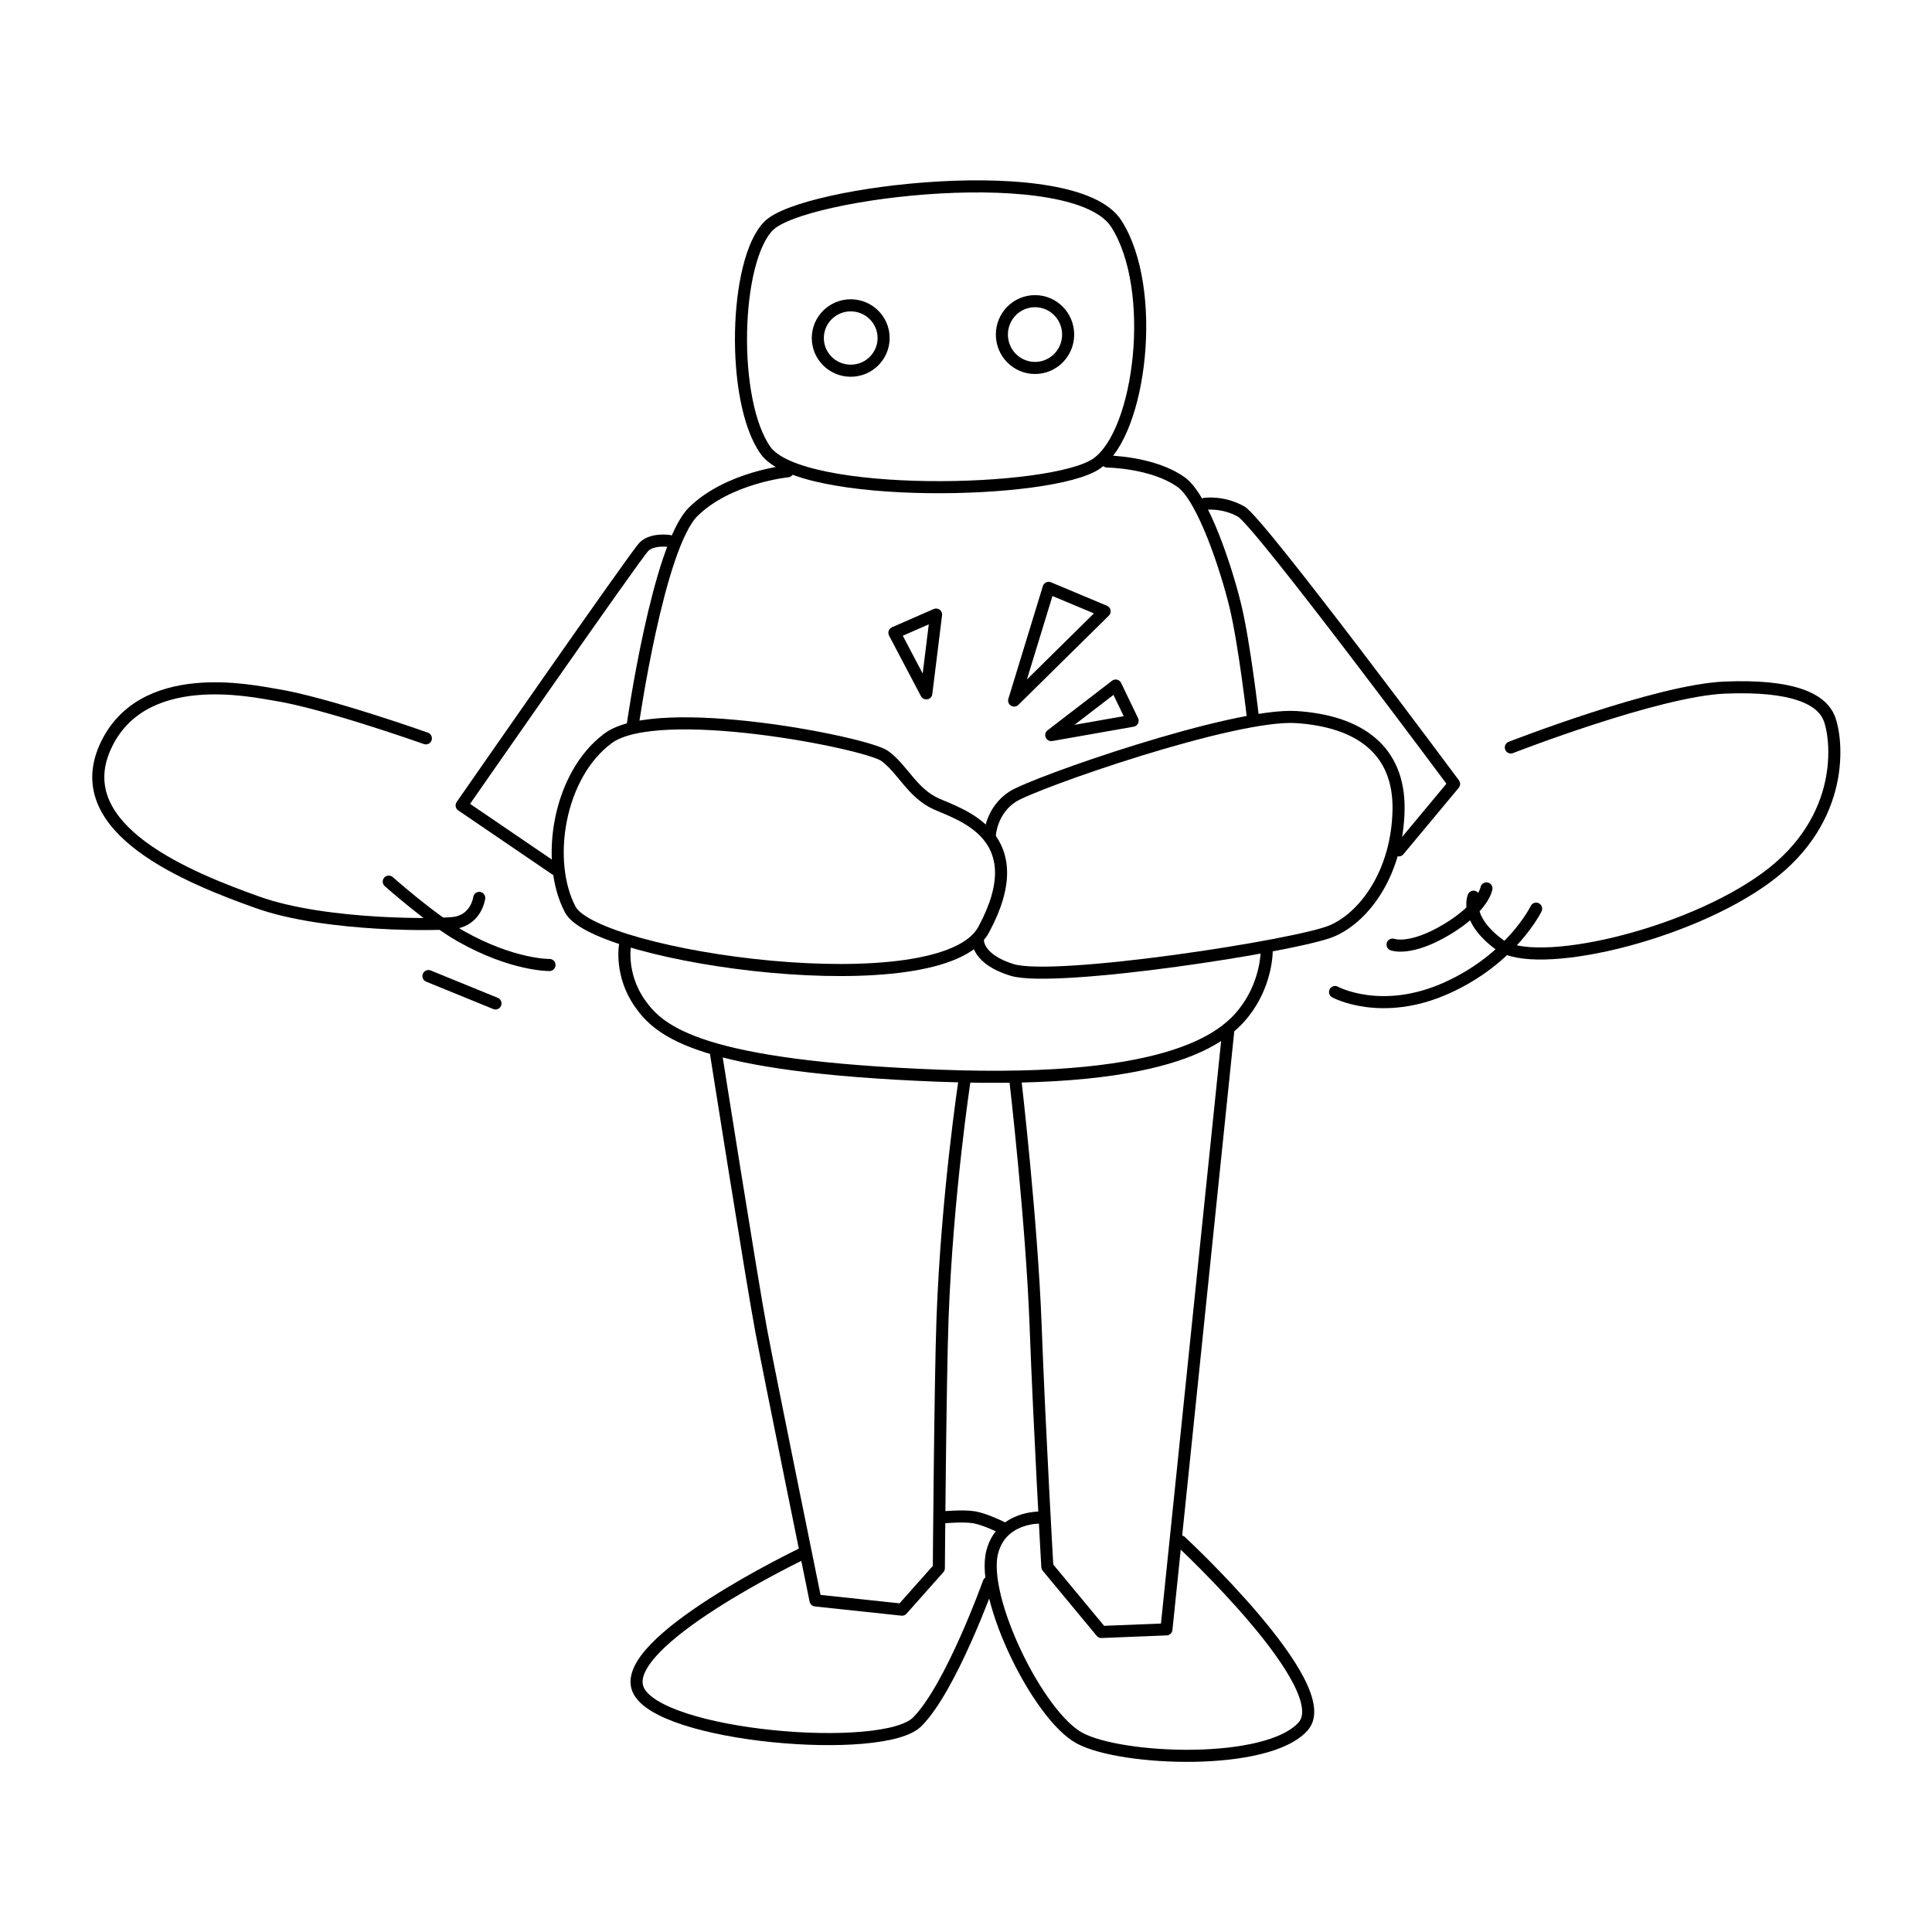 <?xml version="1.0" encoding="UTF-8" standalone="no"?>
<!-- Created with Inkscape (http://www.inkscape.org/) -->

<svg
   xmlns:dc="http://purl.org/dc/elements/1.1/"
   xmlns:cc="http://creativecommons.org/ns#"
   xmlns:rdf="http://www.w3.org/1999/02/22-rdf-syntax-ns#"
   xmlns:svg="http://www.w3.org/2000/svg"
   xmlns="http://www.w3.org/2000/svg"
   xmlns:sodipodi="http://sodipodi.sourceforge.net/DTD/sodipodi-0.dtd"
   xmlns:inkscape="http://www.inkscape.org/namespaces/inkscape"
   width="160"
   height="160"
   viewBox="0 0 160 160"
   id="svg4977"
   version="1.1"
   inkscape:version="0.91 r13725"
   sodipodi:docname="soccer__pass_it_to_me!.svg"
   inkscape:export-filename="C:\workdir\dir\ScenographyAssets\soccer\soccer__pass_it_to_me!.png"
   inkscape:export-xdpi="288"
   inkscape:export-ydpi="288">
  <defs
     id="defs4979">
    <pattern
       y="0"
       x="0"
       height="6"
       width="6"
       patternUnits="userSpaceOnUse"
       id="EMFhbasepattern" />
  </defs>
  <sodipodi:namedview
     id="base"
     pagecolor="#ffffff"
     bordercolor="#666666"
     borderopacity="1.0"
     inkscape:pageopacity="0.0"
     inkscape:pageshadow="2"
     inkscape:zoom="2.9875262"
     inkscape:cx="27.32836"
     inkscape:cy="46.345795"
     inkscape:document-units="px"
     inkscape:current-layer="layer1"
     showgrid="false"
     units="px"
     inkscape:window-width="1600"
     inkscape:window-height="1177"
     inkscape:window-x="-8"
     inkscape:window-y="-8"
     inkscape:window-maximized="1" />
  <g
     inkscape:label="レイヤー 1"
     inkscape:groupmode="layer"
     id="layer1"
     transform="translate(0,-892.362)">
    <g
       id="g4209"
       transform="matrix(1.131,0,0,1.132,238.276,-62.379)">
      <g
         id="g4602"
         style="display:inline"
         transform="translate(-416.277,647.808)">
        <ellipse
           style="fill:none;fill-opacity:1;stroke:#000000;stroke-width:0.884;stroke-linecap:round;stroke-linejoin:round;stroke-miterlimit:4;stroke-dasharray:none;stroke-opacity:1"
           id="path4291"
           cx="267.892"
           cy="220.332"
           rx="2.409"
           ry="2.392" />
        <ellipse
           style="fill:none;fill-opacity:1;stroke:#000000;stroke-width:0.884;stroke-linecap:round;stroke-linejoin:round;stroke-miterlimit:4;stroke-dasharray:none;stroke-opacity:1"
           id="path4293"
           cx="281.387"
           cy="220.079"
           rx="2.426"
           ry="2.443" />
        <path
           style="fill:none;fill-rule:evenodd;stroke:#000000;stroke-width:0.884px;stroke-linecap:butt;stroke-linejoin:miter;stroke-opacity:1"
           d="m 261.895,212.116 c 2.543,-2.523 22.394,-4.897 25.446,-0.143 3.052,4.754 1.81,15.256 -1.43,17.536 -3.239,2.28 -21.693,2.654 -24.255,-0.953 -2.562,-3.607 -2.304,-13.917 0.238,-16.44 z"
           id="path4295"
           inkscape:connector-curvature="0"
           sodipodi:nodetypes="zzzzz" />
        <path
           style="fill:none;fill-rule:evenodd;stroke:#000000;stroke-width:0.884px;stroke-linecap:round;stroke-linejoin:round;stroke-opacity:1"
           d="m 273.427,246.33 -2.335,-4.432 3.05,-1.334 z"
           id="path4297"
           inkscape:connector-curvature="0" />
        <path
           style="fill:none;fill-rule:evenodd;stroke:#000000;stroke-width:0.884px;stroke-linecap:butt;stroke-linejoin:round;stroke-opacity:1"
           d="m 282.385,238.61 -2.526,8.244 6.624,-6.528 z"
           id="path4299"
           inkscape:connector-curvature="0" />
        <path
           style="fill:none;fill-rule:evenodd;stroke:#000000;stroke-width:0.884px;stroke-linecap:butt;stroke-linejoin:round;stroke-opacity:1"
           d="m 282.576,249.38 4.718,-3.622 1.239,2.573 z"
           id="path4301"
           inkscape:connector-curvature="0" />
        <path
           style="fill:none;fill-rule:evenodd;stroke:#000000;stroke-width:0.884px;stroke-linecap:round;stroke-linejoin:miter;stroke-opacity:1"
           d="m 234.066,260.101 c 0,0 3.167,2.809 5.289,4.003 3.812,2.144 6.481,2.097 6.481,2.097"
           id="path4303"
           inkscape:connector-curvature="0"
           sodipodi:nodetypes="csc" />
        <path
           style="fill:none;fill-rule:evenodd;stroke:#000000;stroke-width:0.884px;stroke-linecap:round;stroke-linejoin:miter;stroke-opacity:1"
           d="m 236.973,267.011 4.908,2.001"
           id="path4305"
           inkscape:connector-curvature="0" />
        <path
           style="fill:none;fill-rule:evenodd;stroke:#000000;stroke-width:0.884px;stroke-linecap:round;stroke-linejoin:miter;stroke-opacity:1"
           d="m 307.568,264.708 c 0,0 1.28,0.505 3.976,-1.112 2.696,-1.617 2.898,-2.999 2.898,-2.999"
           id="path4307"
           inkscape:connector-curvature="0" />
        <path
           style="fill:none;fill-rule:evenodd;stroke:#000000;stroke-width:0.884px;stroke-linecap:round;stroke-linejoin:miter;stroke-opacity:1"
           d="m 303.356,268.178 c 0,0 3.403,1.853 8.188,-0.303 4.785,-2.156 6.537,-5.796 6.537,-5.796"
           id="path4309"
           inkscape:connector-curvature="0" />
        <path
           style="fill:none;fill-rule:evenodd;stroke:#000000;stroke-width:0.884px;stroke-linecap:round;stroke-linejoin:miter;stroke-opacity:1"
           d="m 240.69,261.293 c 0,0 -0.191,1.525 -1.715,1.811 -0.988,0.185 -9.471,0.304 -14.486,-1.477 -5.099,-1.811 -13.867,-5.337 -11.198,-11.341 2.649,-5.961 10.849,-4.107 12.437,-3.86 3.669,0.572 11.055,3.193 11.055,3.193"
           id="path4311"
           inkscape:connector-curvature="0"
           sodipodi:nodetypes="cssssc" />
        <path
           style="fill:none;fill-rule:evenodd;stroke:#000000;stroke-width:0.884px;stroke-linecap:round;stroke-linejoin:round;stroke-opacity:1"
           d="m 254.604,235.179 c 0,0 -1.239,-0.191 -1.858,0.429 -0.619,0.619 -13.343,18.918 -13.343,18.918 l 6.862,4.67"
           id="path4313"
           inkscape:connector-curvature="0" />
        <path
           style="fill:none;fill-rule:evenodd;stroke:#000000;stroke-width:0.884px;stroke-linecap:round;stroke-linejoin:round;stroke-opacity:1"
           d="m 293.822,232.463 c 0,0 1.334,-0.191 2.669,0.572 1.334,0.762 15.582,19.919 15.582,19.919 l -4.05,4.861"
           id="path4315"
           inkscape:connector-curvature="0" />
        <path
           style="fill:none;fill-rule:evenodd;stroke:#000000;stroke-width:0.884px;stroke-linecap:round;stroke-linejoin:miter;stroke-opacity:1"
           d="m 286.674,229.366 c 0,0 3.373,0.035 5.432,1.525 1.584,1.146 3.288,6.29 3.955,9.054 0.667,2.764 1.287,8.196 1.287,8.196"
           id="path4317"
           inkscape:connector-curvature="0"
           sodipodi:nodetypes="cssc" />
        <path
           style="fill:none;fill-rule:evenodd;stroke:#000000;stroke-width:0.884px;stroke-linecap:round;stroke-linejoin:miter;stroke-opacity:1"
           d="m 263.277,230.081 c 0,0 -4.336,0.429 -6.91,2.954 -2.573,2.526 -4.432,15.582 -4.432,15.582"
           id="path4319"
           inkscape:connector-curvature="0" />
        <path
           style="fill:none;fill-rule:evenodd;stroke:#000000;stroke-width:0.884px;stroke-linecap:round;stroke-linejoin:miter;stroke-opacity:1"
           d="m 316.228,250.286 c 0,0 10.715,-4.178 15.668,-4.38 4.953,-0.202 7.076,0.809 7.649,2.258 0.573,1.449 1.28,7.312 -4.583,11.625 -5.863,4.313 -16.982,6.84 -19.577,4.919 -2.595,-1.921 -1.887,-3.504 -1.887,-3.504"
           id="path4321"
           inkscape:connector-curvature="0" />
        <path
           style="fill:none;fill-rule:evenodd;stroke:#000000;stroke-width:0.884px;stroke-linecap:round;stroke-linejoin:miter;stroke-opacity:1"
           d="m 251.364,264.771 c 0,0 -0.381,2.144 1.096,4.241 1.477,2.097 4.432,4.622 21.92,5.289 17.488,0.667 21.205,-3.002 22.587,-5.003 1.382,-2.001 1.382,-4.05 1.382,-4.05"
           id="path4323"
           inkscape:connector-curvature="0" />
        <path
           style="fill:none;fill-rule:evenodd;stroke:#000000;stroke-width:0.884px;stroke-linecap:round;stroke-linejoin:round;stroke-opacity:1"
           d="m 258.036,272.727 c 0,0 2.628,16.645 3.302,20.217 0.674,3.572 3.976,19.745 3.976,19.745 l 6.335,0.674 2.696,-3.033 c 0,0 0.104,-13.805 0.27,-18.263 0.337,-9.098 1.617,-17.454 1.617,-17.454"
           id="path4325"
           inkscape:connector-curvature="0"
           sodipodi:nodetypes="cscccsc" />
        <path
           style="fill:none;fill-rule:evenodd;stroke:#000000;stroke-width:0.884px;stroke-linecap:round;stroke-linejoin:round;stroke-opacity:1"
           d="m 279.955,274.683 c 0,0 1.191,10.245 1.477,17.917 0.286,7.672 0.858,17.631 0.858,17.631 l 3.955,4.765 4.765,-0.191 4.527,-43.792"
           id="path4327"
           inkscape:connector-curvature="0" />
        <path
           style="fill:none;fill-rule:evenodd;stroke:#000000;stroke-width:0.884px;stroke-linecap:round;stroke-linejoin:miter;stroke-opacity:1"
           d="m 264.325,309.278 c 0,0 -13.438,6.433 -12.008,9.912 1.43,3.479 17.965,4.861 20.443,2.383 2.478,-2.478 5.242,-10.198 5.242,-10.198"
           id="path4329"
           inkscape:connector-curvature="0"
           sodipodi:nodetypes="cssc" />
        <path
           style="fill:none;fill-rule:evenodd;stroke:#000000;stroke-width:0.884px;stroke-linecap:round;stroke-linejoin:miter;stroke-opacity:1"
           d="m 274.666,306.61 c 0,0 1.477,-0.143 2.287,0 0.81,0.143 2.049,0.762 2.049,0.762"
           id="path4331"
           inkscape:connector-curvature="0"
           sodipodi:nodetypes="ccc" />
        <path
           style="fill:none;fill-rule:evenodd;stroke:#000000;stroke-width:0.884px;stroke-linecap:round;stroke-linejoin:miter;stroke-opacity:1"
           d="m 292.068,308.377 c 0,0 11.474,10.643 8.963,13.512 -2.583,2.951 -13.31,2.527 -16.376,0.876 -3.05,-1.642 -7.257,-10.277 -6.402,-13.613 0.674,-2.628 3.538,-2.527 3.538,-2.527"
           id="path4333"
           inkscape:connector-curvature="0"
           sodipodi:nodetypes="csssc" />
        <path
           style="fill:none;fill-rule:evenodd;stroke:#000000;stroke-width:0.884px;stroke-linecap:butt;stroke-linejoin:miter;stroke-opacity:1"
           d="m 250.125,249.618 c -3.649,2.7 -4.633,9.013 -2.764,12.532 1.869,3.519 27.198,7.123 30.259,1.477 3.706,-6.834 -1.631,-8.398 -3.431,-9.197 -1.8,-0.799 -2.481,-2.568 -3.812,-3.526 -1.331,-0.959 -16.603,-3.987 -20.252,-1.287 z"
           id="path4335"
           inkscape:connector-curvature="0"
           sodipodi:nodetypes="zzszzz" />
        <path
           style="fill:none;fill-rule:evenodd;stroke:#000000;stroke-width:0.884px;stroke-linecap:round;stroke-linejoin:miter;stroke-opacity:1"
           d="m 278.085,256.655 c 0,0 0.101,-1.752 1.651,-2.763 1.55,-1.011 16.207,-6.132 20.79,-5.829 4.583,0.303 7.581,2.392 7.48,6.84 -0.101,4.448 -2.392,7.716 -4.852,8.794 -2.46,1.078 -20.307,3.828 -23.452,2.864 -2.527,-0.775 -2.493,-2.123 -2.493,-2.123"
           id="path4337"
           inkscape:connector-curvature="0"
           sodipodi:nodetypes="csssssc" />
      </g>
    </g>
  </g>
</svg>
